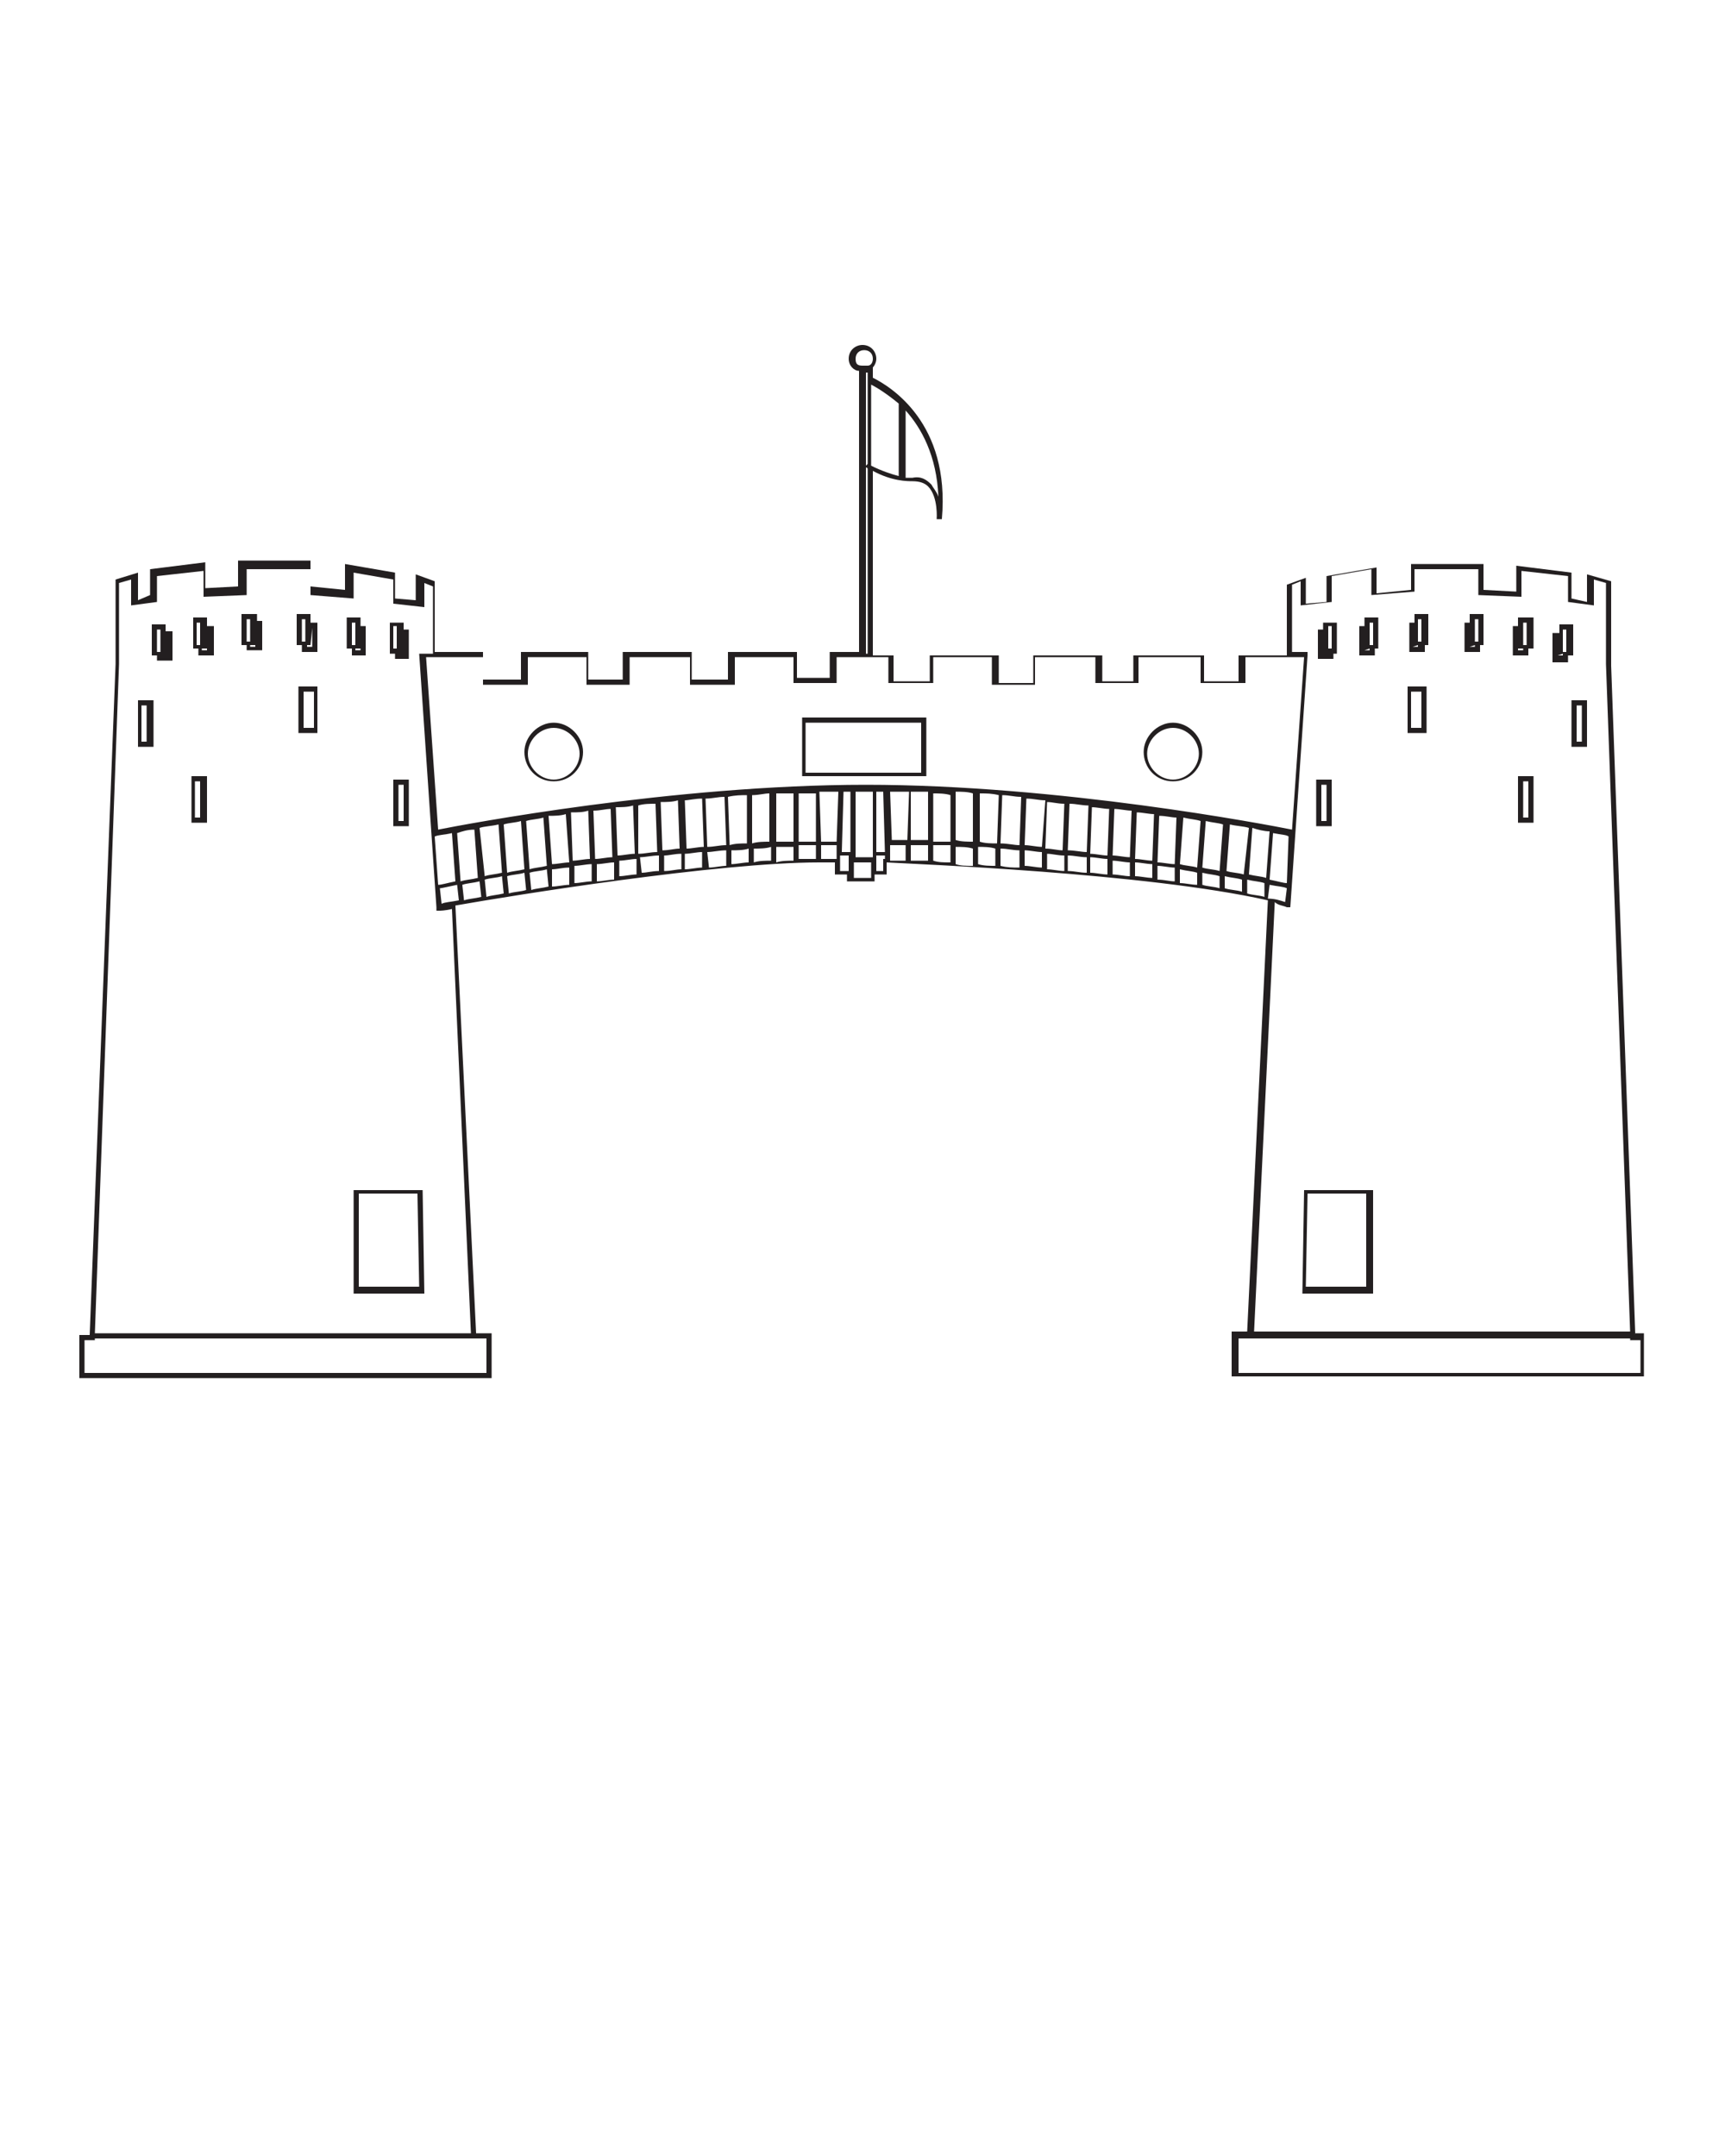 <svg xmlns="http://www.w3.org/2000/svg" xmlns:xlink="http://www.w3.org/1999/xlink" version="1.1" x="0px" y="0px" viewBox="0 0 100 125" style="enable-background:new 0 0 100 100;" xml:space="preserve"><g><path style="" d="M20.5,69v6h4.1l-0.1-6H20.5z M20.8,74.6v-5.4h3.4l0.1,5.4H20.8z" fill="#231F20"/><path style="" d="M17.3,42.5h1.1v-2.7h-1.1V42.5z M17.6,40.1h0.6v2.1h-0.6V40.1z" fill="#231F20"/><path style="" d="M8,43.3h0.9v-2.7H8V43.3z M8.2,40.9h0.3V43H8.2V40.9z" fill="#231F20"/><path style="" d="M11.1,47.7H12V45h-0.9V47.7z M11.3,45.3h0.3v2.1h-0.3V45.3z" fill="#231F20"/><path style="" d="M22.8,47.9h0.9v-2.7h-0.9V47.9z M23.1,45.5h0.3v2.1h-0.3V45.5z" fill="#231F20"/><path style="" d="M9.6,36.2H8.8V38h0.3v0.3H10v-1.7H9.6V36.2z M9.1,36.5h0.2v1.3H9.1V36.5z M9.7,36.9V38H9.4V38h0.3   L9.7,36.9L9.7,36.9z" fill="#231F20"/><path style="" d="M12,35.8h-0.8v1.8h0.3V38h0.9v-1.7H12V35.8z M11.4,36.1h0.2v1.3h-0.2V36.1z M12,36.6v1.1h-0.3v-0.1   H12L12,36.6L12,36.6z" fill="#231F20"/><path style="" d="M14.8,35.6H14v1.8h0.3v0.3h0.9v-1.7h-0.3V35.6z M14.3,35.9h0.2v1.3h-0.2V35.9z M14.8,36.4v1.1h-0.3   v-0.1h0.3L14.8,36.4L14.8,36.4z" fill="#231F20"/><path style="" d="M22.8,38.2h0.9v-1.7h-0.3v-0.4h-0.8v1.8h0.3V38.2z M23.4,36.8v1.1h-0.3v0h0.3L23.4,36.8L23.4,36.8z    M22.8,36.3H23v1.3h-0.2V36.3z" fill="#231F20"/><path style="" d="M21.2,38v-1.7h-0.3v-0.5h-0.8v1.8h0.3V38H21.2z M20.9,36.6v1.1h-0.3v-0.1h0.3L20.9,36.6L20.9,36.6z    M20.4,36.1h0.2v1.3h-0.2V36.1z" fill="#231F20"/><path style="" d="M17.5,37.8h0.9v-1.7H18v-0.5h-0.8v1.8h0.3V37.8z M18.1,36.4v1.1h-0.3v-0.1H18L18.1,36.4L18.1,36.4z    M17.5,35.9h0.2v1.3h-0.2V35.9z" fill="#231F20"/><path style="" d="M94.8,77.4l-1.4-38.8v-4.9L92,33.3v1.6l-0.9-0.2v-1.5l-3.2-0.4v1.5l-1.9-0.1v-1.5h-4.2v1.5l-2,0.2   v-1.5l-2.9,0.5v1.5l-1.2,0.1v-1.5l-1.1,0.4l0,4.1h-2.8v1.5h-2v-1.5h-4.1v1.5h-1.8v-1.5h-4v1.6h-2v-1.6h-4v1.5h-2.1v-1.5h-1.2V27.3   c1.1,0.6,2,0.6,2.3,0.6c0.4,0,0.7,0.1,0.9,0.3c0.6,0.6,0.5,1.9,0.5,1.9l0.3,0c0.5-5.6-3-7.7-4-8.2v-0.6c0.1-0.1,0.2-0.3,0.2-0.5   c0-0.4-0.3-0.8-0.8-0.8c-0.4,0-0.8,0.3-0.8,0.8c0,0.4,0.3,0.7,0.6,0.7v16.3h-1.7v1.5h-1.9v-1.5h-4v1.6h-2.1v-1.6h-4v1.6h-2v-1.6   h-3.9v1.6h-2.2v-1.6h-2.8l0-4.1l-1.1-0.4v1.5l-1.2-0.1v-1.5l-2.9-0.5v1.5l-2-0.2v-1.5h-4.2v1.5l-1.9,0.1v-1.5l-3.2,0.4v1.5L8,34.8   v-1.6l-1.3,0.4v4.9L5.2,77.4H4.6v2.5h23.9v-2.6h-0.9l-1.2-24.8c3.4-0.6,15.2-2.5,21.1-2.5c0.3,0,0.7,0,0.9,0v0.7h0.7v0.4h1.6v-0.4   h0.7v-0.7c1.6,0.1,15,0.6,22.1,2.2l-1.2,25h-0.9v2.6h23.9v-2.5H94.8z M54,28.1c-0.3-0.3-0.6-0.5-1.1-0.4c-0.1,0-0.2,0-0.4,0v-3.9   c0.9,1,1.8,2.6,1.9,5C54.3,28.5,54.1,28.3,54,28.1z M52.1,23.4v4.2c-0.4-0.1-1-0.3-1.6-0.6v-4.7C50.9,22.5,51.5,22.9,52.1,23.4z    M50.3,22.2v4.7L50.2,27v-5.4h0.1v0.3c0,0,0,0,0,0L50.3,22.2C50.2,22.1,50.2,22.1,50.3,22.2z M49.6,20.8c0-0.3,0.2-0.5,0.5-0.5   c0.3,0,0.5,0.2,0.5,0.5c0,0.2-0.1,0.4-0.3,0.4h-0.3v0C49.7,21.2,49.6,21.1,49.6,20.8z M50.2,27.1c0,0,0.1,0,0.1,0.1v10.7h-0.1V27.1   z M30.6,39.7v-1.6h3.4v1.6h2.5v-1.6h3.5v1.6h2.6v-1.6H46v1.5h2.5v-1.5h1.4h0.7h0.9v1.5h2.6v-1.5h3.4v1.6h2.5v-1.6h3.5v1.5H66v-1.5   h3.6v1.5h2.6v-1.5h3.4l-0.7,10c-1.5-0.3-13.5-2.6-24.7-2.6c-11.2,0-23.3,2.3-24.8,2.6l-0.7-10h3.3v1.6H30.6z M47.3,49.8   c-0.3,0-0.6,0-1,0l0-0.8c0.3,0,0.7,0,1,0L47.3,49.8z M46,46l0,2.8c-0.3,0-0.7,0-1,0l0-2.8C45.3,46,45.6,46,46,46z M44.6,46l0,2.8   c-0.3,0-0.7,0-1,0.1l0-2.8C44,46.1,44.3,46,44.6,46z M43.3,46.1l0,2.8c-0.3,0-0.7,0-1,0.1l-0.1-2.8C42.6,46.1,43,46.1,43.3,46.1z    M42,46.2l0.1,2.8c-0.4,0-0.7,0.1-1.1,0.1l-0.1-2.8C41.3,46.3,41.6,46.2,42,46.2z M40.7,46.3l0.1,2.8c-0.3,0-0.7,0.1-1,0.1   l-0.1-2.8C39.9,46.4,40.3,46.3,40.7,46.3z M39.3,46.4l0.1,2.8c-0.3,0-0.6,0.1-1,0.1l-0.1-2.8C38.6,46.5,39,46.5,39.3,46.4z    M38,46.6l0.1,2.8c-0.4,0-0.7,0.1-1.1,0.1L37,46.7C37.3,46.6,37.7,46.6,38,46.6z M36.7,46.7l0.1,2.8c-0.3,0-0.7,0.1-1,0.1l-0.1-2.8   C36,46.8,36.4,46.8,36.7,46.7z M35.4,46.9l0.1,2.8c-0.3,0-0.7,0.1-1,0.1L34.4,47C34.8,47,35.1,46.9,35.4,46.9z M34.1,47l0.1,2.8   c-0.3,0-0.7,0.1-1,0.1l-0.1-2.8C33.5,47.1,33.8,47.1,34.1,47z M32.8,47.2L33,50c-0.3,0-0.7,0.1-1,0.1l-0.2-2.8   C32.1,47.3,32.5,47.3,32.8,47.2z M31.5,47.4l0.2,2.8c-0.4,0.1-0.7,0.1-1,0.2l-0.2-2.8C30.8,47.5,31.2,47.5,31.5,47.4z M30.2,47.6   l0.2,2.8c-0.4,0.1-0.7,0.1-1,0.2l-0.2-2.8C29.5,47.7,29.9,47.7,30.2,47.6z M28.9,47.8l0.2,2.8c-0.4,0.1-0.7,0.1-1,0.2L27.8,48   C28.1,47.9,28.5,47.9,28.9,47.8z M27.5,48.1l0.2,2.8c-0.4,0.1-0.7,0.1-1,0.2l-0.2-2.8C26.8,48.2,27.1,48.1,27.5,48.1z M26.2,48.3   l0.2,2.8c-0.5,0.1-0.8,0.2-1,0.2l-0.2-2.8C25.4,48.4,25.8,48.4,26.2,48.3z M26.5,51.3l0.1,0.9c-0.5,0.1-0.8,0.1-1,0.2l-0.1-0.9   C25.6,51.5,26,51.4,26.5,51.3z M26.8,51.3c0.3-0.1,0.6-0.1,1-0.2l0.1,0.9c-0.4,0.1-0.7,0.1-1,0.2L26.8,51.3z M28.1,51   c0.3-0.1,0.7-0.1,1-0.2l0.1,1c-0.4,0.1-0.7,0.1-1,0.2L28.1,51z M29.4,50.8c0.3-0.1,0.7-0.1,1-0.2l0.1,1c-0.3,0.1-0.7,0.1-1,0.2   L29.4,50.8z M30.7,50.6c0.3-0.1,0.7-0.1,1-0.2l0.1,1c-0.4,0.1-0.7,0.1-1,0.2L30.7,50.6z M32,50.4c0.3,0,0.6-0.1,1-0.1l0,1   c-0.3,0-0.7,0.1-1,0.1L32,50.4z M33.3,50.2c0.3,0,0.7-0.1,1-0.1l0,1c-0.3,0-0.7,0.1-1,0.1L33.3,50.2z M34.6,50.1   c0.3,0,0.7-0.1,1-0.1l0,1c-0.3,0-0.7,0.1-1,0.1L34.6,50.1z M35.9,49.9c0.3,0,0.7-0.1,1-0.1l0,0.9c-0.3,0-0.7,0.1-1,0.1L35.9,49.9z    M37.1,49.7c0.3,0,0.7-0.1,1.1-0.1l0,0.9c-0.4,0-0.7,0.1-1,0.1L37.1,49.7z M38.5,49.6c0.3,0,0.6-0.1,1-0.1l0,0.9   c-0.3,0-0.6,0.1-1,0.1L38.5,49.6z M39.7,49.5c0.3,0,0.7-0.1,1-0.1l0,0.9c-0.3,0-0.7,0.1-1,0.1L39.7,49.5z M41,49.4   c0.3,0,0.7-0.1,1.1-0.1l0,0.9c-0.3,0-0.7,0.1-1,0.1L41,49.4z M42.4,49.3c0.3,0,0.7,0,1-0.1l0,0.8c-0.3,0-0.7,0.1-1,0.1L42.4,49.3z    M43.7,49.2c0.3,0,0.7,0,1-0.1l0,0.8c-0.3,0-0.7,0-1,0.1L43.7,49.2z M45,49.1c0.3,0,0.7,0,1,0l0,0.8c-0.3,0-0.7,0-1,0.1L45,49.1z    M46.3,48.8l0-2.8c0.3,0,0.7,0,1,0l0,2.8C46.9,48.8,46.6,48.8,46.3,48.8z M47.5,45.9c0.4,0,0.7,0,1.1,0l-0.1,2.9   c-0.3,0-0.6,0-0.9,0L47.5,45.9z M48.9,45.9c0.1,0,0.2,0,0.4,0v3.5h-0.5L48.9,45.9z M49.5,45.9c0.2,0,0.4,0,0.6,0c0.2,0,0.3,0,0.5,0   v3.8h-1V45.9z M50.8,45.9c0.1,0,0.3,0,0.4,0l0.1,3.5h-0.5V45.9z M73.6,48.2l-0.2,2.7c-0.3-0.1-0.6-0.1-1-0.2l0.2-2.7   C72.9,48.1,73.3,48.2,73.6,48.2z M72.1,50.7c-0.3-0.1-0.7-0.1-1-0.2l0.2-2.7c0.4,0.1,0.8,0.1,1.1,0.2L72.1,50.7z M70.7,50.5   c-0.3-0.1-0.7-0.1-1-0.2l0.2-2.7c0.4,0.1,0.7,0.1,1,0.2L70.7,50.5z M69.4,50.3c-0.3-0.1-0.7-0.1-1-0.2l0.2-2.7   c0.4,0.1,0.7,0.1,1,0.2L69.4,50.3z M68.1,50.1c-0.3,0-0.7-0.1-1-0.1l0.1-2.7c0.4,0,0.7,0.1,1,0.1L68.1,50.1z M66.8,49.9   c-0.3,0-0.7-0.1-1-0.1l0.1-2.7c0.3,0,0.7,0.1,1,0.1L66.8,49.9z M65.5,49.7c-0.3,0-0.7-0.1-1-0.1l0.1-2.7c0.3,0,0.7,0.1,1,0.1   L65.5,49.7z M64.2,49.6c-0.3,0-0.7-0.1-1-0.1l0.1-2.7c0.3,0,0.7,0.1,1,0.1L64.2,49.6z M63,49.4c-0.3,0-0.7-0.1-1.1-0.1l0.1-2.7   c0.4,0,0.7,0.1,1.1,0.1L63,49.4z M61.6,49.3c-0.3,0-0.6-0.1-1-0.1l0.1-2.7c0.3,0,0.6,0.1,1,0.1L61.6,49.3z M60.4,49.1   c-0.3,0-0.7-0.1-1-0.1l0.1-2.7c0.4,0,0.7,0.1,1.1,0.1L60.4,49.1z M59.1,49c-0.3,0-0.7-0.1-1.1-0.1l0.1-2.8c0.4,0,0.7,0.1,1.1,0.1   L59.1,49z M57.8,48.9c-0.3,0-0.7,0-1-0.1l0-2.8c0.4,0,0.7,0,1.1,0.1L57.8,48.9z M56.4,48.8c-0.3,0-0.7,0-1-0.1l0-2.8   c0.3,0,0.7,0,1,0.1L56.4,48.8z M55.1,48.8c-0.3,0-0.7,0-1,0l0-2.8c0.3,0,0.7,0,1,0.1L55.1,48.8z M53.8,48.7c-0.3,0-0.7,0-1,0l0-2.8   c0.3,0,0.7,0,1,0L53.8,48.7z M52.6,48.7c-0.3,0-0.6,0-0.9,0l-0.1-2.8c0.4,0,0.7,0,1.1,0L52.6,48.7z M51.6,49c0.3,0,0.6,0,0.9,0   l0,0.9c-0.4,0-0.7,0-0.9,0L51.6,49z M52.8,49c0.3,0,0.7,0,1,0l0,0.9c-0.4,0-0.7,0-1,0L52.8,49z M54.1,49c0.3,0,0.7,0,1,0l0,1   c-0.4,0-0.7,0-1-0.1L54.1,49z M55.4,49.1c0.3,0,0.7,0,1,0.1l0,1c-0.4,0-0.7,0-1-0.1L55.4,49.1z M56.7,49.1c0.3,0,0.7,0,1,0.1l0,1   c-0.3,0-0.7,0-1-0.1L56.7,49.1z M58,49.2c0.4,0,0.7,0.1,1.1,0.1l0,1c-0.4,0-0.7,0-1.1-0.1L58,49.2z M59.4,49.3c0.3,0,0.7,0.1,1,0.1   l0,0.9c-0.3,0-0.7-0.1-1-0.1L59.4,49.3z M60.7,49.5c0.3,0,0.6,0.1,1,0.1l0,0.9c-0.3,0-0.7-0.1-1-0.1L60.7,49.5z M61.9,49.6   c0.4,0,0.7,0.1,1.1,0.1l0,0.9c-0.4,0-0.7-0.1-1.1-0.1L61.9,49.6z M63.2,49.7c0.3,0,0.7,0.1,1,0.1l0,0.9c-0.3,0-0.7-0.1-1-0.1   L63.2,49.7z M64.5,49.9c0.3,0,0.7,0.1,1,0.1l0,0.8c-0.3,0-0.7-0.1-1-0.1L64.5,49.9z M65.8,50c0.3,0,0.7,0.1,1,0.1l0,0.8   c-0.3,0-0.7-0.1-1-0.1L65.8,50z M67.1,50.2c0.3,0,0.7,0.1,1,0.1l0,0.8c-0.3,0-0.6-0.1-1-0.1L67.1,50.2z M68.4,50.4   c0.4,0.1,0.7,0.1,1,0.2l0,0.7c-0.3,0-0.7-0.1-1-0.1L68.4,50.4z M69.7,50.6c0.4,0.1,0.7,0.1,1,0.2l0,0.7c-0.3-0.1-0.7-0.1-1-0.2   L69.7,50.6z M71,50.8c0.4,0.1,0.7,0.1,1,0.2L72,51.7c-0.3-0.1-0.7-0.1-1-0.2L71,50.8z M72.3,51c0.4,0.1,0.7,0.1,1,0.2L73.3,52   c-0.3-0.1-0.7-0.1-1-0.2L72.3,51z M73.6,51.3c0.5,0.1,0.8,0.1,1,0.2l-0.1,0.8c-0.3-0.1-0.6-0.2-1-0.2L73.6,51.3z M74.6,51.2   c-0.2,0-0.5-0.1-1-0.2l0.2-2.7c0.5,0.1,0.8,0.1,0.9,0.2L74.6,51.2z M28.2,79.6H4.9v-1.9h0.6l0-0.1h22h0.7V79.6z M27.3,77.3H5.5   l1.4-38.8v-4.7l0.7-0.2v1.5l1.5-0.2v-1.5l2.7-0.3v1.5l2.5-0.1V33H18v1.5l2.5,0.2v-1.5l2.3,0.4V35l1.8,0.2v-1.4l0.5,0.2l0,3.9h-0.8   l1,14.7l0,0.2l0.2,0c0,0,0.3,0,0.7-0.1L27.3,77.3z M47.6,49.8l0-0.8c0.3,0,0.6,0,0.9,0l0,0.8C48.2,49.8,47.9,49.8,47.6,49.8z    M48.7,50.5V50h0l0-0.4h0.5v0.9H48.7z M49.5,50.9v-0.3h0V50h1v0.6h0v0.3H49.5z M51.2,50.5h-0.4v-0.9h0.5l0,0.2l-0.1,0V50.5z    M74.6,52.6l0.2,0l1-14.6l0-0.2h-0.9l0-3.9l0.5-0.2v1.4l1.8-0.2v-1.5l2.3-0.4v1.5l2.5-0.2V33h3.7v1.5l2.5,0.1v-1.5l2.7,0.3v1.5   l1.5,0.2v-1.5l0.7,0.2v4.7l1.4,38.7H72.7l1.2-24.9C74.1,52.5,74.4,52.5,74.6,52.6z M95.1,79.6H71.8v-2h0.7h22l0,0.1h0.6V79.6z" fill="#231F20"/><path style="" d="M79.5,69h-3.9l-0.1,6h4.1V69z M79.2,74.6h-3.5l0.1-5.4h3.4V74.6z" fill="#231F20"/><path style="" d="M82.7,39.8h-1.1v2.7h1.1V39.8z M82.4,42.2h-0.6v-2.1h0.6V42.2z" fill="#231F20"/><path style="" d="M91.1,43.3H92v-2.7h-0.9V43.3z M91.4,40.9h0.3V43h-0.3V40.9z" fill="#231F20"/><path style="" d="M88,47.7h0.9V45H88V47.7z M88.3,45.3h0.3v2.1h-0.3V45.3z" fill="#231F20"/><path style="" d="M77.2,45.2h-0.9v2.7h0.9V45.2z M76.9,47.6h-0.3v-2.1h0.3V47.6z" fill="#231F20"/><path style="" d="M77.2,37.9h0.3v-1.8h-0.8v0.4h-0.3v1.7h0.9V37.9z M77,36.3h0.2v1.3H77V36.3z M76.6,37.9v-1.1h0   L76.6,37.9l0.3,0v0H76.6z" fill="#231F20"/><path style="" d="M79.6,37.6h0.3v-1.8h-0.8v0.5h-0.3V38h0.9V37.6z M79.4,36.1h0.2v1.3h-0.2V36.1z M79.1,37.7v-1.1h0   L79.1,37.7l0.3-0.1v0.1H79.1z" fill="#231F20"/><path style="" d="M82.5,37.4h0.3v-1.8H82v0.5h-0.3v1.7h0.9V37.4z M82.2,35.9h0.2v1.3h-0.2V35.9z M81.9,37.5v-1.1h0   L81.9,37.5l0.3-0.1v0.1H81.9z" fill="#231F20"/><path style="" d="M85.8,37.4H86v-1.8h-0.8v0.5h-0.3v1.7h0.9V37.4z M85.5,35.9h0.2v1.3h-0.2V35.9z M85.2,37.5v-1.1h0   L85.2,37.5l0.3-0.1v0.1H85.2z" fill="#231F20"/><path style="" d="M90.9,38h0.3v-1.8h-0.8v0.5H90v1.7h0.9V38z M90.6,36.5h0.2v1.3h-0.2V36.5z M90.3,38v-1.1h0L90.3,38   l0.3-0.1V38H90.3z" fill="#231F20"/><path style="" d="M88.6,37.6h0.3v-1.8H88v0.5h-0.3V38h0.9V37.6z M88.3,36.1h0.2v1.3h-0.2V36.1z M88,37.7v-1.1h0v1h0.3   v0.1H88z" fill="#231F20"/><path style="" d="M32.1,45.3c1,0,1.7-0.8,1.7-1.7s-0.8-1.7-1.7-1.7s-1.7,0.8-1.7,1.7S31.1,45.3,32.1,45.3z M32.1,42.2   c0.8,0,1.5,0.7,1.5,1.5s-0.7,1.5-1.5,1.5c-0.8,0-1.5-0.7-1.5-1.5S31.3,42.2,32.1,42.2z" fill="#231F20"/><path style="" d="M68,45.3c1,0,1.7-0.8,1.7-1.7s-0.8-1.7-1.7-1.7s-1.7,0.8-1.7,1.7S67,45.3,68,45.3z M68,42.2   c0.8,0,1.5,0.7,1.5,1.5s-0.7,1.5-1.5,1.5c-0.8,0-1.5-0.7-1.5-1.5S67.2,42.2,68,42.2z" fill="#231F20"/><path style="" d="M53.7,41.6h-7.2v3.4h7.2V41.6z M53.4,44.8h-6.7v-2.9h6.7V44.8z" fill="#231F20"/></g></svg>